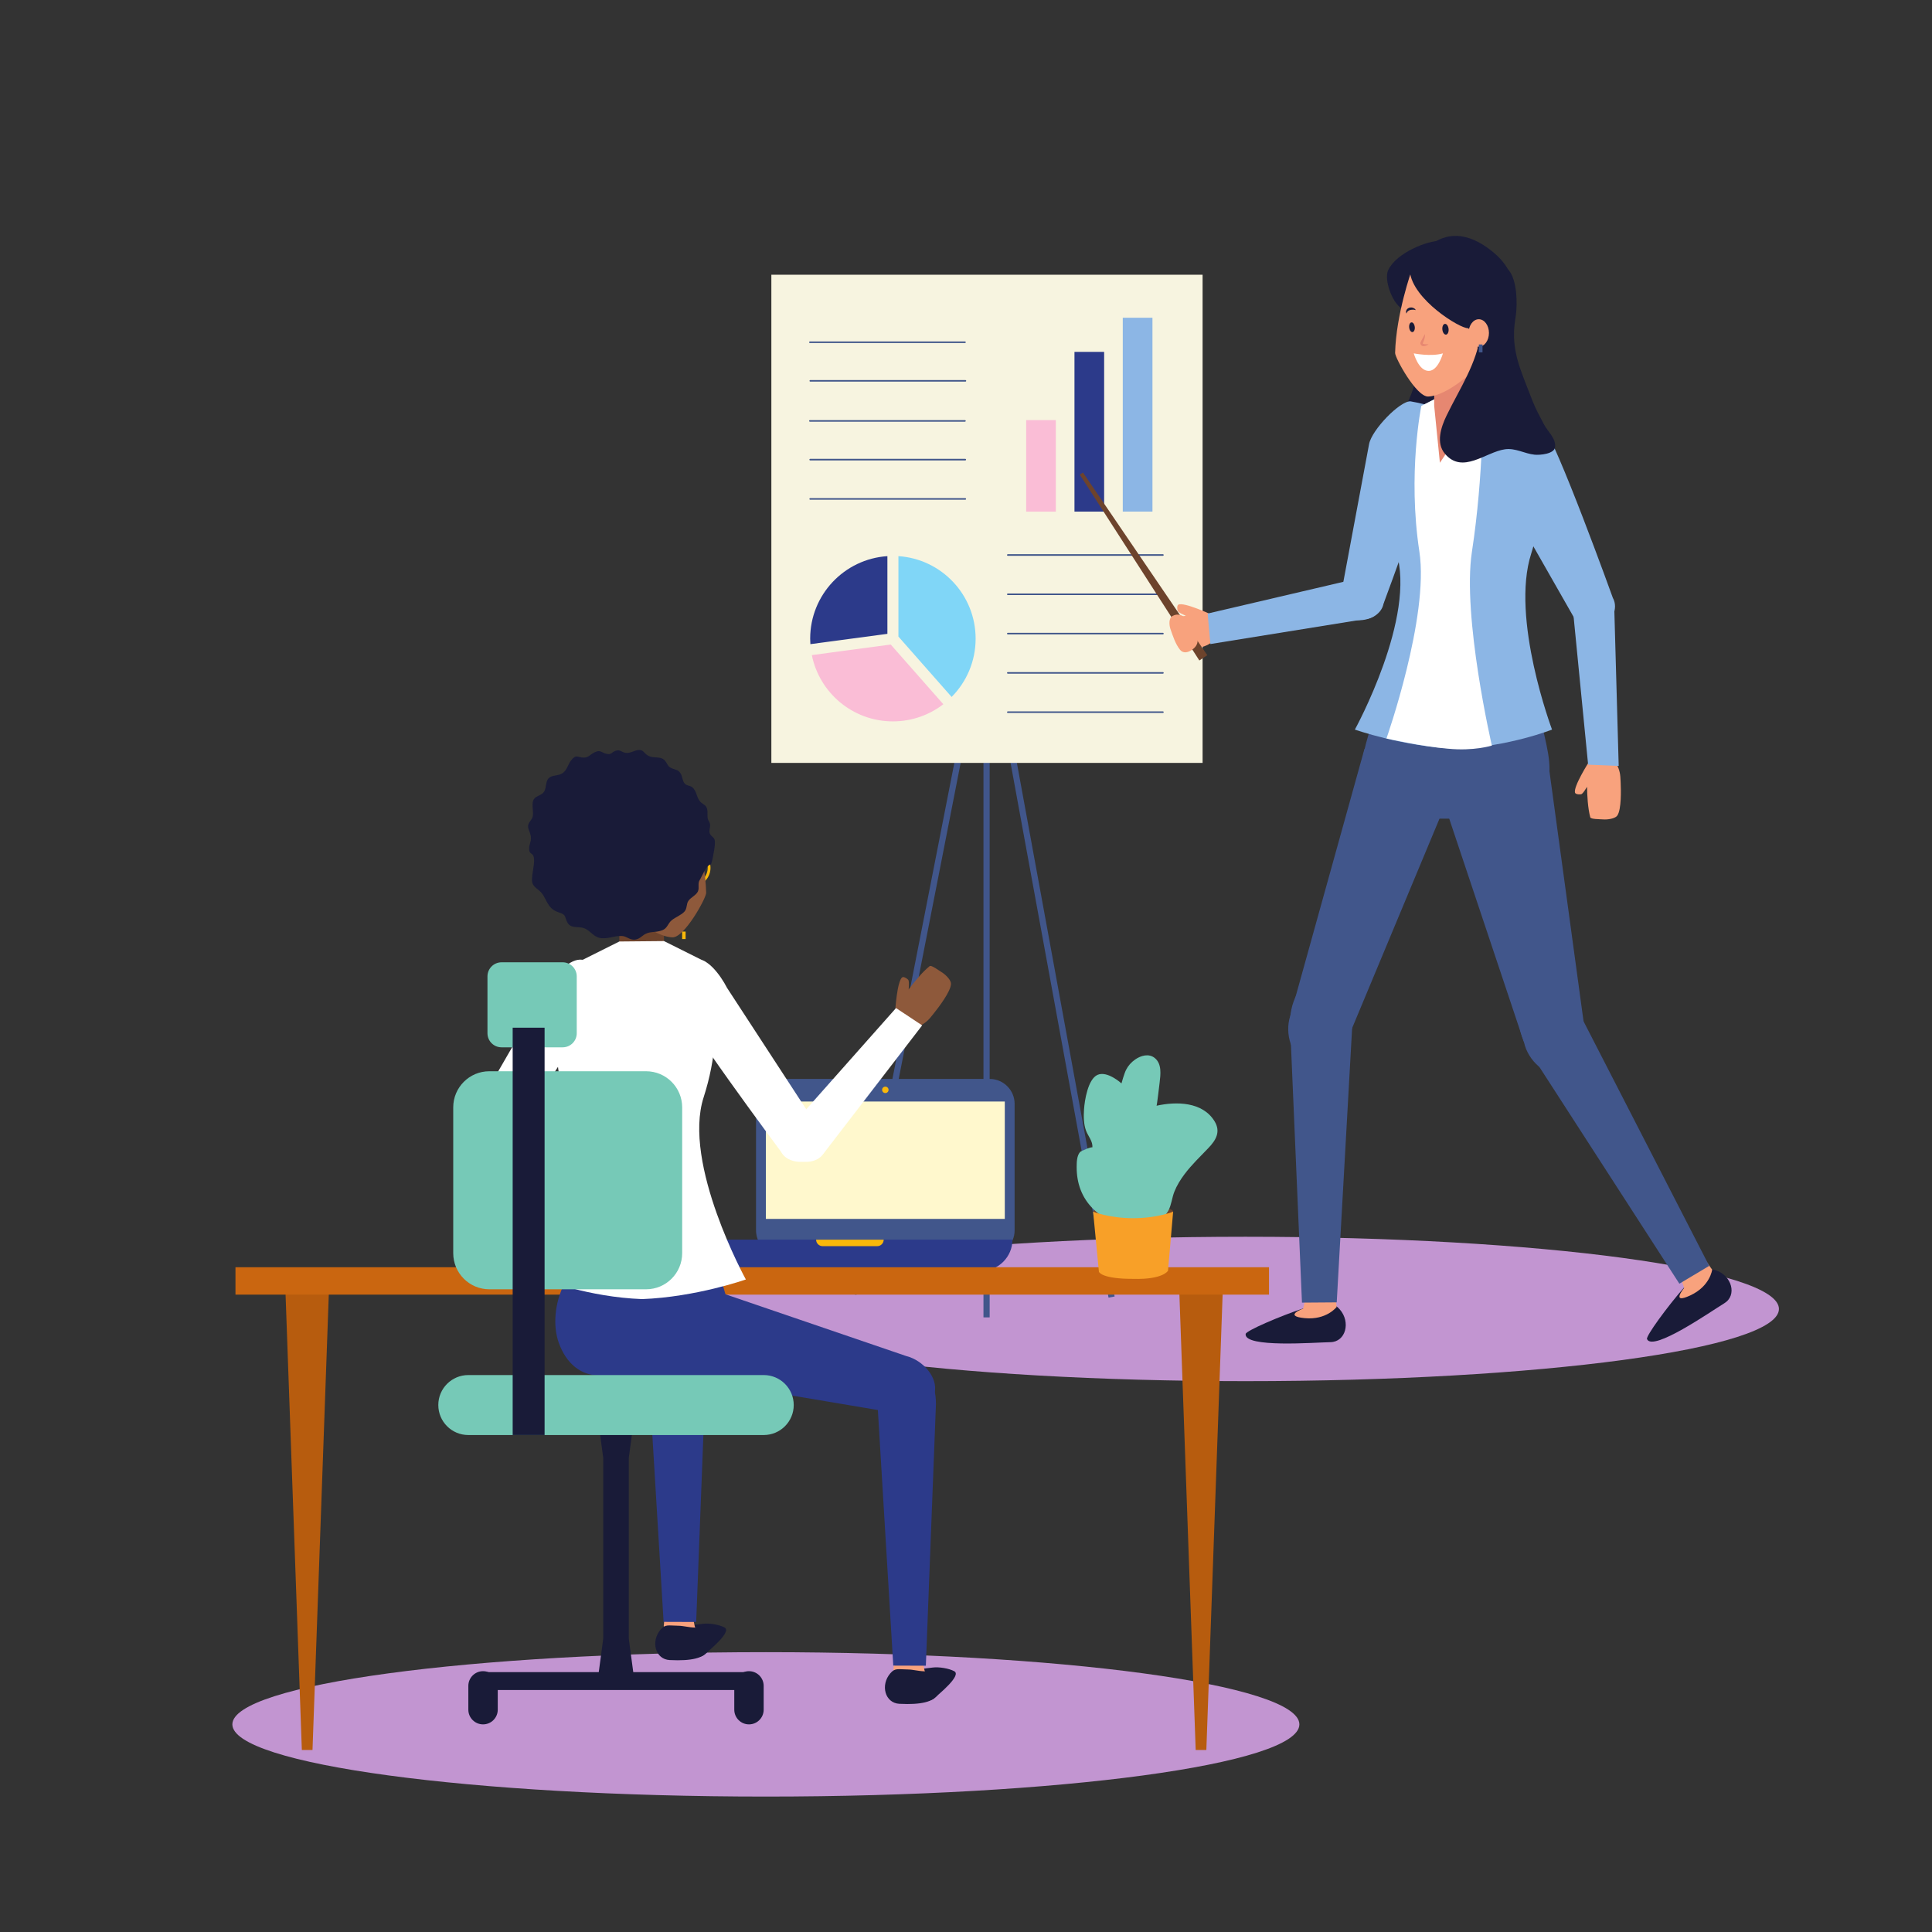 <?xml version="1.0" encoding="UTF-8" standalone="no"?>
<!-- Created with Inkscape (http://www.inkscape.org/) -->

<svg
   xmlns:dc="http://purl.org/dc/elements/1.1/"
   xmlns:cc="http://creativecommons.org/ns#"
   xmlns:rdf="http://www.w3.org/1999/02/22-rdf-syntax-ns#"
   xmlns:svg="http://www.w3.org/2000/svg"
   xmlns="http://www.w3.org/2000/svg"
   xmlns:sodipodi="http://sodipodi.sourceforge.net/DTD/sodipodi-0.dtd"
   xmlns:inkscape="http://www.inkscape.org/namespaces/inkscape"
   version="1.1"
   id="svg3825"
   xml:space="preserve"
   width="2829.333"
   height="2829.333"
   viewBox="0 0 2829.333 2829.333"
   sodipodi:docname="59904.svg"
   inkscape:version="0.92.4 (unknown)"><rect x="0" y="0" width="2829.333" height="2829.333" fill="#333333" stroke="none"/><defs
     id="defs3829" /><sodipodi:namedview
     pagecolor="#ffffff"
     bordercolor="#666666"
     borderopacity="1"
     objecttolerance="10"
     gridtolerance="10"
     guidetolerance="10"
     inkscape:pageopacity="0"
     inkscape:pageshadow="2"
     inkscape:window-width="1920"
     inkscape:window-height="1029"
     id="namedview3827"
     showgrid="false"
     inkscape:zoom="0.30678606"
     inkscape:cx="1414.6666"
     inkscape:cy="1414.6666"
     inkscape:window-x="0"
     inkscape:window-y="28"
     inkscape:window-maximized="1"
     inkscape:current-layer="g3835" /><g
     id="g3833"
     inkscape:groupmode="layer"
     inkscape:label="ink_ext_XXXXXX"
     transform="matrix(1.333,0,0,-1.333,0,2829.333)"><g
       id="g3835"
       transform="scale(0.1)"><g
         id="g3841"
         transform="scale(1.199)"><path
           d="m 11412.1,5047.33 c -2699.53,0 -4887.94,296.22 -4887.94,661.56 0,365.35 2188.41,661.49 4887.94,661.49 2699.6,0 4887.9,-296.14 4887.9,-661.49 0,-365.34 -2188.3,-661.56 -4887.9,-661.56"
           style="fill:#c295d1;fill-opacity:1;fill-rule:nonzero;stroke:none"
           id="path3843"
           inkscape:connector-curvature="0" /></g><path
         d="m 8414,1487.8 c -3237.1,0 -5861.28,355.1 -5861.28,793.2 0,438.1 2624.18,793.3 5861.28,793.3 3237.1,0 5861.2,-355.2 5861.2,-793.3 0,-438.1 -2624.1,-793.2 -5861.2,-793.2"
         style="fill:#c295d1;fill-opacity:1;fill-rule:nonzero;stroke:none"
         id="path3845"
         inkscape:connector-curvature="0" /><path
         d="M 10838.5,14472.9 V 6752.3"
         style="fill:#fff8cd;fill-opacity:1;fill-rule:nonzero;stroke:none"
         id="path3847"
         inkscape:connector-curvature="0" /><path
         d="m 10804.5,6752.3 h 68.102 v 7720.58 h -68.102 z"
         style="fill:#41568b;fill-opacity:1;fill-rule:nonzero;stroke:none"
         id="path3849"
         inkscape:connector-curvature="0" /><path
         d="M 10838.5,14472.9 12212.1,6975.5"
         style="fill:#fff8cd;fill-opacity:1;fill-rule:nonzero;stroke:none"
         id="path3851"
         inkscape:connector-curvature="0" /><path
         d="m 10805,14466.7 1373.6,-7497.3 67,12.3 -1373.5,7497.3"
         style="fill:#41568b;fill-opacity:1;fill-rule:nonzero;stroke:none"
         id="path3853"
         inkscape:connector-curvature="0" /><path
         d="M 10838.5,14472.9 9375.31,7006.5"
         style="fill:#fff8cd;fill-opacity:1;fill-rule:nonzero;stroke:none"
         id="path3855"
         inkscape:connector-curvature="0" /><path
         d="M 10805.1,14479.4 9341.86,7013.1 9408.75,7000 10872,14466.3"
         style="fill:#41568b;fill-opacity:1;fill-rule:nonzero;stroke:none"
         id="path3857"
         inkscape:connector-curvature="0" /><g
         id="g3859"
         transform="scale(1.117)"><path
           d="M 7586.6,11498.6 H 11828 V 16300 H 7586.6 v -4801.4"
           style="fill:#f7f4e0;fill-opacity:1;fill-rule:nonzero;stroke:none"
           id="path3861"
           inkscape:connector-curvature="0" /></g><g
         id="g3863"
         transform="scale(1.088)"><path
           d="M 11337.3,14342.7 H 11637 V 16300 h -299.7 v -1957.3"
           style="fill:#8cb6e5;fill-opacity:1;fill-rule:nonzero;stroke:none"
           id="path3865"
           inkscape:connector-curvature="0" /></g><g
         id="g3867"
         transform="scale(1.065)"><path
           d="m 11083.9,14652.3 h 306 V 16300 h -306 v -1647.7"
           style="fill:#2c3a8a;fill-opacity:1;fill-rule:nonzero;stroke:none"
           id="path3869"
           inkscape:connector-curvature="0" /></g><g
         id="g3871"
         transform="scale(1.019)"><path
           d="m 11063.4,15313.5 h 319.8 v 986.5 h -319.8 v -986.5"
           style="fill:#fabdd6;fill-opacity:1;fill-rule:nonzero;stroke:none"
           id="path3873"
           inkscape:connector-curvature="0" /></g><path
         d="m 9749.09,14261.8 -846.03,-113.2 c -1.32,19.8 -2.29,39.9 -2.29,60.2 0,481.5 374.61,875.4 848.32,906.6 v -853.6"
         style="fill:#2c3a8a;fill-opacity:1;fill-rule:nonzero;stroke:none"
         id="path3875"
         inkscape:connector-curvature="0" /><path
         d="m 9785.68,14144.5 577.92,-656 c -153.3,-118 -345.5,-188.4 -553.89,-188.4 -440.25,0 -807.01,312.8 -890.91,728.3 l 866.88,116.1"
         style="fill:#fabdd6;fill-opacity:1;fill-rule:nonzero;stroke:none"
         id="path3877"
         inkscape:connector-curvature="0" /><path
         d="m 9870.21,14231.8 v 883.6 c 473.79,-31.2 848.19,-425.1 848.19,-906.6 0,-249.5 -100.7,-475.9 -263.8,-640.2 l -584.39,663.2"
         style="fill:#80d6f7;fill-opacity:1;fill-rule:nonzero;stroke:none"
         id="path3879"
         inkscape:connector-curvature="0" /><g
         id="g3881"
         transform="scale(1.072)"><path
           d="M 9889.53,16300 H 8300.35 c -4.38,0 -7.94,-3.6 -7.94,-7.9 0,-4.4 3.56,-8 7.94,-8 h 1589.18 c 4.38,0 7.92,3.6 7.92,8 0,4.3 -3.54,7.9 -7.92,7.9"
           style="fill:#41568b;fill-opacity:1;fill-rule:nonzero;stroke:none"
           id="path3883"
           inkscape:connector-curvature="0" /></g><g
         id="g3885"
         transform="scale(1.046)"><path
           d="M 10140,16300 H 8510.53 c -4.49,0 -8.14,-3.6 -8.14,-8.1 0,-4.6 3.65,-8.2 8.14,-8.2 H 10140 c 4.4,0 8.1,3.6 8.1,8.2 0,4.5 -3.7,8.1 -8.1,8.1"
           style="fill:#41568b;fill-opacity:1;fill-rule:nonzero;stroke:none"
           id="path3887"
           inkscape:connector-curvature="0" /></g><g
         id="g3889"
         transform="scale(1.019)"><path
           d="M 10403.5,16300 H 8731.71 c -4.61,0 -8.36,-3.7 -8.36,-8.4 0,-4.6 3.75,-8.3 8.36,-8.3 h 1671.79 c 4.6,0 8.3,3.7 8.3,8.3 0,4.7 -3.7,8.4 -8.3,8.4"
           style="fill:#41568b;fill-opacity:1;fill-rule:nonzero;stroke:none"
           id="path3891"
           inkscape:connector-curvature="0" /></g><path
         d="M 10604.9,16184.2 H 8900.77 c -4.7,0 -8.52,-3.8 -8.52,-8.5 0,-4.8 3.82,-8.6 8.52,-8.6 h 1704.13 c 4.7,0 8.5,3.8 8.5,8.6 0,4.7 -3.8,8.5 -8.5,8.5"
         style="fill:#41568b;fill-opacity:1;fill-rule:nonzero;stroke:none"
         id="path3893"
         inkscape:connector-curvature="0" /><path
         d="M 10604.9,15752.4 H 8900.77 c -4.7,0 -8.52,-3.8 -8.52,-8.5 0,-4.8 3.82,-8.6 8.52,-8.6 h 1704.13 c 4.7,0 8.5,3.8 8.5,8.6 0,4.7 -3.8,8.5 -8.5,8.5"
         style="fill:#41568b;fill-opacity:1;fill-rule:nonzero;stroke:none"
         id="path3895"
         inkscape:connector-curvature="0" /><path
         d="m 12776,15136.5 h -1703.9 c -4.8,0 -8.6,-3.8 -8.6,-8.5 0,-4.7 3.8,-8.6 8.6,-8.6 H 12776 c 4.7,0 8.5,3.9 8.5,8.6 0,4.7 -3.8,8.5 -8.5,8.5"
         style="fill:#41568b;fill-opacity:1;fill-rule:nonzero;stroke:none"
         id="path3897"
         inkscape:connector-curvature="0" /><path
         d="m 12776,14704.7 h -1703.9 c -4.8,0 -8.6,-3.8 -8.6,-8.5 0,-4.7 3.8,-8.5 8.6,-8.5 H 12776 c 4.7,0 8.5,3.8 8.5,8.5 0,4.7 -3.8,8.5 -8.5,8.5"
         style="fill:#41568b;fill-opacity:1;fill-rule:nonzero;stroke:none"
         id="path3899"
         inkscape:connector-curvature="0" /><path
         d="m 12776,14273.1 h -1703.9 c -4.8,0 -8.6,-3.8 -8.6,-8.5 0,-4.8 3.8,-8.6 8.6,-8.6 H 12776 c 4.7,0 8.5,3.8 8.5,8.6 0,4.7 -3.8,8.5 -8.5,8.5"
         style="fill:#41568b;fill-opacity:1;fill-rule:nonzero;stroke:none"
         id="path3901"
         inkscape:connector-curvature="0" /><path
         d="m 12776,13841.4 h -1703.9 c -4.8,0 -8.6,-3.8 -8.6,-8.5 0,-4.7 3.8,-8.5 8.6,-8.5 H 12776 c 4.7,0 8.5,3.8 8.5,8.5 0,4.7 -3.8,8.5 -8.5,8.5"
         style="fill:#41568b;fill-opacity:1;fill-rule:nonzero;stroke:none"
         id="path3903"
         inkscape:connector-curvature="0" /><path
         d="m 12776,13409.7 h -1703.9 c -4.8,0 -8.6,-3.8 -8.6,-8.5 0,-4.7 3.8,-8.5 8.6,-8.5 H 12776 c 4.7,0 8.5,3.8 8.5,8.5 0,4.7 -3.8,8.5 -8.5,8.5"
         style="fill:#41568b;fill-opacity:1;fill-rule:nonzero;stroke:none"
         id="path3905"
         inkscape:connector-curvature="0" /><g
         id="g3907"
         transform="scale(1.07)"><path
           d="m 14548.2,16001.7 c -22.2,-142.8 -79,-273.8 -146.7,-400.2 -44.7,-83.3 -112.3,-146.7 -166.1,-222.9 -26.6,-37.7 -49.3,-69.7 -23.3,-107.8 55.5,-81.4 203,-93.4 293.4,-95 58.9,-1.1 111.3,3.5 165.3,29 81.1,38.1 94,97.4 118.9,178 42.5,137.8 53.9,286.1 56.6,430.2 1.2,77.8 6.8,161.3 2.4,238.6 -2.4,45.3 -13.5,93.8 -40.4,129.3 -38.7,51 -148.6,119.1 -215.6,79.5 -58.6,-34.7 -35,-199 -44.5,-258.7"
           style="fill:#191b38;fill-opacity:1;fill-rule:nonzero;stroke:none"
           id="path3909"
           inkscape:connector-curvature="0" /></g><path
         d="m 13396.5,14373.2 c 32.1,-102.7 -52.2,-216.8 -188.3,-255.2 -5.3,-1.4 -10.3,-2.4 -15.5,-3.5 l 0.2,-0.3 c 0,0 -3.1,-0.6 -8.4,-1.8 l -0.4,-0.1 c -8.9,-1.8 -23.1,-4.6 -41.4,-8 -72.4,-13.5 -286.6,326.4 -208,341 34,6.3 65.9,11.4 92.9,15.1 -36.6,16 -72.2,33.6 -85.2,47.1 -9.8,10.4 -15.1,64.9 2.3,74.6 58.8,33 356.6,-105.6 356.6,-105.6 v -0.1 c 46.2,-22.1 81,-57.6 95.2,-103.2"
         style="fill:#f8a27d;fill-opacity:1;fill-rule:nonzero;stroke:none"
         id="path3911"
         inkscape:connector-curvature="0" /><g
         id="g3913"
         transform="scale(1.032)"><path
           d="m 14273.4,14226.4 c -23.4,-124.5 -52.7,-224.1 112.7,-255.4 165.4,-31.2 318.3,44.2 342,168.7 0,0 623.4,1670.9 613,1883.6 -10.4,212.5 -103.5,229.5 -325.7,271.5 -112.4,5.2 -411.6,-302.5 -440.8,-455 l -301.2,-1613.4"
           style="fill:#8cb6e5;fill-opacity:1;fill-rule:nonzero;stroke:none"
           id="path3915"
           inkscape:connector-curvature="0" /></g><path
         d="m 13267.3,14484.6 1687.1,394.4 c 130.3,11.6 247,54.2 262.5,-118.7 15.7,-172.9 -77.3,-322.7 -207.5,-334.4 l -1712,-276.2 -30.1,334.9"
         style="fill:#8cb6e5;fill-opacity:1;fill-rule:nonzero;stroke:none"
         id="path3917"
         inkscape:connector-curvature="0" /><path
         d="m 13176.2,13969.2 87.3,57.7 -1365.7,2006.9 -34.9,-23.1 1313.3,-2041.5"
         style="fill:#6d432c;fill-opacity:1;fill-rule:nonzero;stroke:none"
         id="path3919"
         inkscape:connector-curvature="0" /><path
         d="m 13039.2,14422.5 c 41.2,-40.9 73.4,-98.2 93.3,-138.6 26.5,-54.2 41,-116.6 -1.6,-166.1 -37.9,-43.7 -118.8,-89.9 -167,-30.8 -49.6,60.8 -79.9,154.2 -105.1,227.5 -14.3,41.7 -22.5,119.7 23.9,144.4 59.7,32 113.1,6.8 156.5,-36.4"
         style="fill:#f8a27d;fill-opacity:1;fill-rule:nonzero;stroke:none"
         id="path3921"
         inkscape:connector-curvature="0" /><g
         id="g3923"
         transform="scale(1.047)"><path
           d="m 15114.2,12751.6 h 324 l 731.3,-33.6 c 46.8,-231.7 130.5,-483.5 65.9,-665.9 -87.1,-246 -257.6,-369.7 -458.6,-369.7 h -338.6 -324 -338.5 c -202.9,0 -374.5,160.4 -461.2,410.7 -62.9,181.4 26.9,388.1 98.3,658.5 h 701.4"
           style="fill:#41568b;fill-opacity:1;fill-rule:nonzero;stroke:none"
           id="path3925"
           inkscape:connector-curvature="0" /></g><path
         d="m 14719.5,6839.3 c 121.6,-138.9 65.2,-356.9 -103.9,-359.3 -168.7,-2.7 -948.6,-65 -930.7,89.9 4.1,35.8 376.7,195.9 634.7,281.9 215.1,72 313.1,86.6 399.9,-12.5"
         style="fill:#191b38;fill-opacity:1;fill-rule:nonzero;stroke:none"
         id="path3927"
         inkscape:connector-curvature="0" /><path
         d="m 14316.3,6848.6 c 0,0 52.5,174.2 32.3,446.9 l 323.4,-8 c -7.4,-278.8 12.5,-420.8 12.5,-420.8 0,0 -109.6,-145.6 -350.6,-122.8 -241.2,22.9 -17.6,104.7 -17.6,104.7"
         style="fill:#f8a27d;fill-opacity:1;fill-rule:nonzero;stroke:none"
         id="path3929"
         inkscape:connector-curvature="0" /><path
         d="m 14990,12996.5 -816,-2935.2 c -61.8,-189.7 13.3,-450.9 193,-510.4 179.8,-59.6 395.9,105.3 482.9,367.9 l 1114.7,2672.3 -974.6,405.4"
         style="fill:#41568b;fill-opacity:1;fill-rule:nonzero;stroke:none"
         id="path3931"
         inkscape:connector-curvature="0" /><path
         d="m 14685.6,6917.3 172.4,3071.8 c -2,276.7 -157.1,499.9 -346.4,498.5 -189.2,-1.3 -341.1,-226.9 -339.1,-503.6 l 131.2,-3069.5 381.9,2.8"
         style="fill:#41568b;fill-opacity:1;fill-rule:nonzero;stroke:none"
         id="path3933"
         inkscape:connector-curvature="0" /><g
         id="g3935"
         transform="scale(1.171)"><path
           d="m 16097.8,6208.03 c 149.6,-49.79 202.2,-234.62 79,-309.61 -123.4,-74.9 -670.9,-457.88 -724.7,-336 -12.4,28.01 192.8,307.13 345.5,481.96 127.5,145.97 193.4,199.18 300.2,163.65"
           style="fill:#191b38;fill-opacity:1;fill-rule:nonzero;stroke:none"
           id="path3937"
           inkscape:connector-curvature="0" /></g><g
         id="g3939"
         transform="scale(1.154)"><path
           d="m 16032.7,6130.78 c 0,0 -37.2,153.26 -171.9,348.3 l 245.4,135.84 c 116.6,-211.51 193.8,-309.04 193.8,-309.04 0,0 -17.9,-156.9 -208.3,-245.57 -190.3,-88.69 -59,70.47 -59,70.47"
           style="fill:#f8a27d;fill-opacity:1;fill-rule:nonzero;stroke:none"
           id="path3941"
           inkscape:connector-curvature="0" /></g><g
         id="g3943"
         transform="scale(1.071)"><path
           d="m 14771.7,11702.3 862.6,-2579.95 c 39.9,-181.87 224,-356.73 396.7,-319.86 172.7,37.16 269,271.87 214.9,524.6 l -365.3,2678.41 -1108.9,-303.2"
           style="fill:#41568b;fill-opacity:1;fill-rule:nonzero;stroke:none"
           id="path3945"
           inkscape:connector-curvature="0" /></g><g
         id="g3947"
         transform="scale(1.152)"><path
           d="m 16300,6352.55 -1220.4,2375.19 c -123.1,206.32 -337.2,305.36 -478.4,221.08 -141.1,-84.2 -155.8,-319.6 -32.6,-525.92 l 1446.8,-2240.22 284.6,169.87"
           style="fill:#41568b;fill-opacity:1;fill-rule:nonzero;stroke:none"
           id="path3949"
           inkscape:connector-curvature="0" /></g><g
         id="g3951"
         transform="scale(1.049)"><path
           d="m 14621.4,14455.3 c -263.8,817.5 -15,1387.9 -15,1387.9 l 448.4,223.9 h 391.5 l 448.7,-223.9 c 0,0 405,-589.2 141.5,-1406.7 -219.5,-679.7 218,-1843.6 218,-1843.6 0,0 -452.5,-180 -1003.7,-200.8 -551.6,20.8 -1061.1,200.8 -1061.1,200.8 0,0 651,1182.7 431.7,1862.4"
           style="fill:#8cb6e5;fill-opacity:1;fill-rule:nonzero;stroke:none"
           id="path3953"
           inkscape:connector-curvature="0" /></g><g
         id="g3955"
         transform="scale(1.035)"><path
           d="m 15066.3,14651.9 c -126.9,828.5 20.7,1547.4 20.7,1547.4 l 196.9,100.7 372.4,-14.4 82.6,-41.2 c 0,0 11.9,-764 -114.8,-1592.5 -105.5,-689 211.6,-2058.5 211.6,-2058.5 0,0 -192.6,-60.7 -466.9,-32.8 -265.1,21 -652,108.2 -652,108.2 0,0 455,1294.1 349.5,1983.1"
           style="fill:#ffffff;fill-opacity:1;fill-rule:nonzero;stroke:none"
           id="path3957"
           inkscape:connector-curvature="0" /></g><g
         id="g3959"
         transform="scale(1.093)"><path
           d="m 16075.8,11834.5 c 96.9,16.8 190.3,-73.4 208.6,-201.4 0.7,-5 1.1,-9.7 1.4,-14.3 h 0.3 c 0,0 0.2,-2.9 0.6,-7.8 v -0.8 c 3,-39.6 13.3,-209.3 -6.2,-316.6 -5.6,-31.6 -13.9,-57.8 -25.7,-73.5 -18.2,-24.3 -73.5,-37.4 -123.7,-37.6 -4.3,-0.1 -21.6,0.7 -25.8,1 -23.3,2.3 -115.4,0.4 -120.8,20.7 -24.7,91 -31.7,223.4 -32.3,306.4 -18.8,-31.3 -39.1,-61.6 -52.9,-71.6 -10.5,-7.7 -60.8,-5.9 -67.4,11 -22.8,57.3 138.8,310.7 138.8,310.7 l 0.1,-0.1 c 25.5,39.3 61.9,66.6 105,73.9"
           style="fill:#f8a27d;fill-opacity:1;fill-rule:nonzero;stroke:none"
           id="path3961"
           inkscape:connector-curvature="0" /></g><g
         id="g3963"
         transform="scale(1.091)"><path
           d="m 15859.6,13218.7 c 59.3,-104.3 99.2,-193.9 237.7,-115.4 138.4,78.5 202.7,226.6 143.8,331 0,0 -572.1,1587.6 -709.7,1734.7 -137.4,147 -215.2,102.4 -401.1,-3.2 -84.5,-65 -112.3,-470.1 -40,-598.1 l 769.3,-1349"
           style="fill:#8cb6e5;fill-opacity:1;fill-rule:nonzero;stroke:none"
           id="path3965"
           inkscape:connector-curvature="0" /></g><g
         id="g3967"
         transform="scale(1.091)"><path
           d="m 15992.1,11754.9 -155,1580.6 c 5.1,119.8 -19.5,231 139.5,224.2 159,-6.7 283.9,-109.1 278.9,-228.9 l 44.5,-1588.8 -307.9,12.9"
           style="fill:#8cb6e5;fill-opacity:1;fill-rule:nonzero;stroke:none"
           id="path3969"
           inkscape:connector-curvature="0" /></g><g
         id="g3971"
         transform="scale(1.14)"><path
           d="m 13878.9,16297.5 c -122,2.5 -421,-113.5 -500.6,-281.5 -44.8,-94.8 43.9,-342.3 155.5,-385.3 36.7,-14.1 74.7,50.1 95.9,80.2 18.9,26.8 29.3,111.4 40.8,146.5 17.1,51.9 41.1,96.5 56.3,147.2 10.2,34.3 14.8,96 38.2,118.8 l 113.9,174.1"
           style="fill:#191b38;fill-opacity:1;fill-rule:nonzero;stroke:none"
           id="path3973"
           inkscape:connector-curvature="0" /></g><g
         id="g3975"
         transform="scale(1.077)"><path
           d="m 14629.6,16300 h 444.3 v -730.2 l -385.8,-582.7 -58.5,582.7 v 730.2"
           style="fill:#e68771;fill-opacity:1;fill-rule:nonzero;stroke:none"
           id="path3977"
           inkscape:connector-curvature="0" /></g><g
         id="g3979"
         transform="scale(1.12)"><path
           d="m 14461.5,15322 c 0,0 -261.8,-253.7 -452.5,-260.5 -115.5,-4 -325.4,379.5 -324.2,427.7 9.2,381.6 162.5,810.8 162.5,810.8 h 759 l -144.8,-978"
           style="fill:#f8a27d;fill-opacity:1;fill-rule:nonzero;stroke:none"
           id="path3981"
           inkscape:connector-curvature="0" /></g><g
         id="g3983"
         transform="scale(1.163)"><path
           d="m 13965.2,14790.6 c -12.9,44.3 5.9,132.7 -11,222.2 74.2,35.9 16.9,64.7 -87.5,137.6 -72.8,-4.7 -522.1,269.1 -549,536.3 0,0 265.5,613.3 788.2,181.1 522.7,-432.1 -140.7,-1077.2 -140.7,-1077.2"
           style="fill:#191b38;fill-opacity:1;fill-rule:nonzero;stroke:none"
           id="path3985"
           inkscape:connector-curvature="0" /></g><g
         id="g3987"
         transform="scale(1.126)"><path
           d="m 14789.4,15770.4 c -1.7,-12.3 -3.6,-24.3 -5.4,-35.8 -47.5,-303.8 52.5,-491 166.6,-791.2 30.7,-80.8 72.9,-156 112.9,-232.4 38.8,-74.2 118.7,-137 109.2,-223.1 -7.4,-67.2 -147.3,-79.2 -199.4,-74.1 -99.5,9.9 -186.8,67.1 -289.3,52.8 -189,-26.5 -413.5,-246.9 -586,-43.7 -89.5,105.4 -38.4,259.9 14.8,370.2 128,265.1 296.7,508.7 335,807.4 19.2,150.9 5.8,303.6 91.5,436.2 34.3,53.1 111.9,263.3 184.1,173.2 77.8,-96.9 82.9,-318.3 66,-439.5"
           style="fill:#191b38;fill-opacity:1;fill-rule:nonzero;stroke:none"
           id="path3989"
           inkscape:connector-curvature="0" /></g><g
         id="g3991"
         transform="scale(1.087)"><path
           d="m 15048.7,16161.3 c 0,-76.8 -46,-138.9 -102.7,-138.9 -56.8,0 -102.9,62.1 -102.9,138.9 0,76.6 46.1,138.7 102.9,138.7 56.7,0 102.7,-62.1 102.7,-138.7"
           style="fill:#f8a27d;fill-opacity:1;fill-rule:nonzero;stroke:none"
           id="path3993"
           inkscape:connector-curvature="0" /></g><g
         id="g3995"
         transform="scale(1.064)"><path
           d="m 14597.6,16299.9 c 0,0 178.3,-36.4 301,0.1 0,0 -48.1,-179.5 -145.7,-181.1 -105.4,-1.7 -155.3,181 -155.3,181"
           style="fill:#ffffff;fill-opacity:1;fill-rule:nonzero;stroke:none"
           id="path3997"
           inkscape:connector-curvature="0" /></g><g
         id="g3999"
         transform="scale(1.077)"><path
           d="m 14535.8,16300 c 0,0 1.7,-12.1 -1.2,-29.8 -2.7,-17.4 -10.1,-40.6 -19.7,-60.7 -0.9,-1.1 -2.3,-7.8 -1.7,-1.4 0.5,-3.8 0.6,-2.6 0.9,-4.4 0.9,-1.4 1.5,-3 5,-4.4 6.9,-2.3 16.9,-3.5 25,-3.1 16.7,0.3 29,0.1 29,0.1 0,0 -9.5,-7.7 -26.5,-14.1 -8.7,-2.4 -18.9,-6.8 -33.2,-4.2 -7,1.1 -16.3,6 -20.7,14.8 -2,3.3 -3.6,10 -3.7,11.8 0,12.3 2.2,10.8 3.2,14.9 9.7,21.4 21.4,40 29.3,55.2 8.4,14.8 14.3,25.3 14.3,25.3"
           style="fill:#e68771;fill-opacity:1;fill-rule:nonzero;stroke:none"
           id="path4001"
           inkscape:connector-curvature="0" /></g><g
         id="g4003"
         transform="scale(1.085)"><path
           d="m 14268.7,16246 c 2.8,-27 17.9,-47.7 33.5,-46.1 15.7,1.8 26.1,25.2 23.2,52.3 -3,27.1 -17.9,47.8 -33.7,45.9 -15.6,-1.6 -26.1,-24.9 -23,-52.1"
           style="fill:#191b38;fill-opacity:1;fill-rule:nonzero;stroke:none"
           id="path4005"
           inkscape:connector-curvature="0" /></g><g
         id="g4007"
         transform="scale(1.084)"><path
           d="m 14618.2,16240.3 c 3.2,-30.1 19.9,-53 37.3,-51.1 17.4,1.9 28.8,27.7 25.6,57.8 -3.2,30.2 -19.9,53 -37.4,51.1 -17.2,-1.9 -28.8,-27.7 -25.5,-57.8"
           style="fill:#191b38;fill-opacity:1;fill-rule:nonzero;stroke:none"
           id="path4009"
           inkscape:connector-curvature="0" /></g><g
         id="g4011"
         transform="scale(1.095)"><path
           d="m 14204.7,16273.1 c 0,0 -2.2,0.1 -5.8,0.8 -3.4,0.5 -9.1,2.5 -14.6,2.6 -5.4,0.3 -10.8,0.7 -17.4,-0.2 -6.4,0.2 -12.6,-1.7 -18.9,-2.7 -5.5,-2.3 -11.8,-3.8 -16,-7.5 -5.5,-2.4 -8.4,-7 -12.2,-10.8 -2.1,-1.9 -2.3,-4.4 -3.8,-6.3 -1.1,-2.1 -2.1,-4 -2.9,-5.5 -1.7,-3.2 -3.1,-5.2 -3.1,-5.2 0,0 -0.8,1.9 -1.6,5.5 -0.4,2 -0.8,4.3 -1.2,6.9 -0.3,2.8 -1.8,6.2 -0.3,9.4 2.3,6.2 3.3,15.8 10.6,21.9 3.3,3.2 6.2,7.6 10.8,9.1 4.3,2.1 8.7,4.4 13.2,6.1 l 14,1.8 c 4.6,1 9,-0.9 13.2,-1.3 8.3,-0.7 16,-6 21.9,-9.1 6.1,-2.9 7.9,-8.3 10.7,-10.7 2.3,-2.9 3.4,-4.8 3.4,-4.8"
           style="fill:#191b38;fill-opacity:1;fill-rule:nonzero;stroke:none"
           id="path4013"
           inkscape:connector-curvature="0" /></g><g
         id="g4015"
         transform="scale(1.093)"><path
           d="m 14517,16278.6 c 0,0 1.3,1.8 3.9,4.4 3.1,2.1 5.6,7.2 12,9.4 6.2,2.3 14.3,6.7 22.9,6.4 4.2,-0.1 8.9,1.2 13.4,-0.4 l 13.6,-3.4 c 4.3,-2.2 8.3,-5 12.3,-7.6 4.4,-2 6.8,-6.7 9.8,-10.3 6.5,-6.9 6.3,-16.7 7.9,-23.1 1.2,-3.3 -0.8,-6.6 -1.3,-9.3 -0.8,-2.6 -1.5,-4.8 -2.1,-6.7 -1.3,-3.5 -2.3,-5.3 -2.3,-5.3 0,0 -1.1,2.2 -2.4,5.5 -0.7,1.6 -1.4,3.6 -2.3,5.8 -1.2,2.1 -1.1,4.6 -3,6.7 -3.3,4.3 -5.8,9.2 -10.9,12.3 -3.7,4.1 -9.8,6.3 -15,9.3 -6.1,1.7 -12.1,4.4 -18.5,4.9 -6.4,1.7 -11.8,1.9 -17.3,2.3 -5.5,0.6 -11.3,-0.7 -14.9,-0.8 -3.7,-0.3 -5.8,-0.1 -5.8,-0.1"
           style="fill:#191b38;fill-opacity:1;fill-rule:nonzero;stroke:none"
           id="path4017"
           inkscape:connector-curvature="0" /></g><g
         id="g4019"
         transform="scale(1.07)"><path
           d="m 15183.9,16218.8 h 37.6 v 81.2 h -37.6 v -81.2"
           style="fill:#41568b;fill-opacity:1;fill-rule:nonzero;stroke:none"
           id="path4021"
           inkscape:connector-curvature="0" /></g><path
         d="m 8305.94,7707.9 c 0,-150.5 123.12,-273.7 273.66,-273.7 h 2293.6 c 150.5,0 273.6,123.2 273.6,273.7 v 1390.4 c 0,150.5 -123.1,273.6 -273.6,273.6 H 8579.6 c -150.54,0 -273.66,-123.1 -273.66,-273.6 V 7707.9"
         style="fill:#41568b;fill-opacity:1;fill-rule:nonzero;stroke:none"
         id="path4023"
         inkscape:connector-curvature="0" /><path
         d="m 11123.1,7606.3 v 0 c 0,-189.3 -154.8,-344.1 -344.1,-344.1 H 7895.37 c -189.23,0 -344.06,154.8 -344.06,344.1 h 3571.79"
         style="fill:#2c3a8a;fill-opacity:1;fill-rule:nonzero;stroke:none"
         id="path4025"
         inkscape:connector-curvature="0" /><path
         d="m 9708.56,7606.3 v 0 c 0,-39.4 -32.21,-71.6 -71.52,-71.6 h -599.66 c -39.26,0 -71.52,32.2 -71.52,71.6 h 742.7"
         style="fill:#fab80a;fill-opacity:1;fill-rule:nonzero;stroke:none"
         id="path4027"
         inkscape:connector-curvature="0" /><path
         d="M 8413.96,7834.2 H 11038.8 V 9123.7 H 8413.96 V 7834.2"
         style="fill:#fff8cd;fill-opacity:1;fill-rule:nonzero;stroke:none"
         id="path4029"
         inkscape:connector-curvature="0" /><path
         d="m 9690.97,9252.1 c 0,-19.6 15.84,-35.4 35.32,-35.4 19.59,0 35.47,15.8 35.47,35.4 0,19.6 -15.88,35.3 -35.47,35.3 -19.48,0 -35.32,-15.7 -35.32,-35.3"
         style="fill:#fab80a;fill-opacity:1;fill-rule:nonzero;stroke:none"
         id="path4031"
         inkscape:connector-curvature="0" /><path
         d="m 3433.24,1999.6 h -117.12 l -180.9,5061.3 H 3614.2 L 3433.24,1999.6"
         style="fill:#b75c0e;fill-opacity:1;fill-rule:nonzero;stroke:none"
         id="path4033"
         inkscape:connector-curvature="0" /><path
         d="m 13253.2,1999.6 h -117.1 l -181,5061.3 h 478.9 l -180.8,-5061.3"
         style="fill:#b75c0e;fill-opacity:1;fill-rule:nonzero;stroke:none"
         id="path4035"
         inkscape:connector-curvature="0" /><path
         d="M 13941.5,7002.2 H 2586.97 v 301 H 13941.5 v -301"
         style="fill:#ca6610;fill-opacity:1;fill-rule:nonzero;stroke:none"
         id="path4037"
         inkscape:connector-curvature="0" /><path
         d="m 10247.7,2905.5 c 63.6,8.6 175.7,-7.9 236.1,-40.8 84.7,-45.8 -175.8,-257.1 -224.8,-300.1 -38.6,-33.8 -205.7,-53.9 -254.2,-53.4 -85.77,0.7 -38.02,32.7 -64.62,123.6 -15.89,54.4 -0.59,160.5 44.72,199.7 63.5,55 183.6,60.4 262.8,71"
         style="fill:#191b38;fill-opacity:1;fill-rule:nonzero;stroke:none"
         id="path4039"
         inkscape:connector-curvature="0" /><path
         d="m 7237.55,7162.3 h -317.66 l -717.37,-32.8 c -113.13,-224.4 -128.03,-474.2 -64.7,-653.3 85.36,-241.3 252.76,-362.8 449.89,-362.8 h 332.18 317.66 332.27 c 199.17,0 367.45,157.5 452.52,403 61.68,177.9 -26.41,380.7 -96.47,645.9 h -688.32"
         style="fill:#2c3a8a;fill-opacity:1;fill-rule:nonzero;stroke:none"
         id="path4041"
         inkscape:connector-curvature="0" /><path
         d="m 10160.1,2863.6 c 0,0 -49.9,163.1 -32.2,418.7 l -303,-8.8 c 8.09,-261.2 -9.94,-394.3 -9.94,-394.3 0,0 103.1,-136.2 329.04,-113.7 225.9,22.4 16.1,98.1 16.1,98.1"
         style="fill:#f8a27d;fill-opacity:1;fill-rule:nonzero;stroke:none"
         id="path4043"
         inkscape:connector-curvature="0" /><path
         d="m 7181.52,7275.4 2777.17,-948.7 c 181.31,-45.7 351.01,-235.7 308.41,-407.9 -42.5,-172.3 -281.03,-261.5 -532.91,-199.4 l -2675.74,450.4 123.07,1105.6"
         style="fill:#2c3a8a;fill-opacity:1;fill-rule:nonzero;stroke:none"
         id="path4045"
         inkscape:connector-curvature="0" /><path
         d="m 9813.7,2926.6 -173.55,2878 c 0.78,259.4 145.19,469.2 322.63,468.6 177.32,-0.5 320.62,-211.3 319.82,-470.6 l -111,-2877.2 -357.9,1.2"
         style="fill:#2c3a8a;fill-opacity:1;fill-rule:nonzero;stroke:none"
         id="path4047"
         inkscape:connector-curvature="0" /><path
         d="m 9782.23,2843.3 c -113.43,-130.7 -59.44,-328.6 98.6,-336.3 501.47,-24.7 434.07,149.5 517.17,347.3 12.8,30.6 -56.1,3.2 -237.9,9.3 -77.1,2.7 -127.7,19.9 -186.6,20.6 -108.35,1.3 -139.63,18.6 -191.27,-40.9"
         style="fill:#191b38;fill-opacity:1;fill-rule:nonzero;stroke:none"
         id="path4049"
         inkscape:connector-curvature="0" /><path
         d="m 7724.46,3386.1 c 63.63,8.6 175.73,-8 236.1,-40.8 84.68,-45.8 -175.69,-257.1 -224.8,-300.1 -38.58,-33.9 -205.69,-53.9 -254.22,-53.4 -85.75,0.6 -38,32.8 -64.61,123.6 -15.87,54.4 -0.58,160.5 44.73,199.7 63.53,54.9 183.58,60.4 262.8,71"
         style="fill:#191b38;fill-opacity:1;fill-rule:nonzero;stroke:none"
         id="path4051"
         inkscape:connector-curvature="0" /><path
         d="m 7636.86,3344.3 c 0,0 -49.89,163 -32.15,418.6 l -303.05,-8.9 c 8.09,-261.1 -9.94,-394.2 -9.94,-394.2 0,0 103.1,-136.2 329.16,-113.7 225.87,22.4 15.98,98.2 15.98,98.2"
         style="fill:#f8a27d;fill-opacity:1;fill-rule:nonzero;stroke:none"
         id="path4053"
         inkscape:connector-curvature="0" /><path
         d="m 6236.92,7109 1198.63,-301.7 c 181.24,-45.7 350.88,-235.7 308.3,-408 -42.48,-172.2 -281.02,-261.5 -532.91,-199.3 l -1073.12,276.2 99.1,632.8"
         style="fill:#2c3a8a;fill-opacity:1;fill-rule:nonzero;stroke:none"
         id="path4055"
         inkscape:connector-curvature="0" /><path
         d="m 7290.46,3407.2 -173.55,2878 c 0.79,259.4 145.29,469.2 322.63,468.6 177.44,-0.6 320.63,-211.3 319.8,-470.7 L 7648.36,3406 l -357.9,1.2"
         style="fill:#2c3a8a;fill-opacity:1;fill-rule:nonzero;stroke:none"
         id="path4057"
         inkscape:connector-curvature="0" /><path
         d="m 7258.98,3323.8 c -113.42,-130.6 -59.44,-328.5 98.71,-336.2 501.33,-24.8 434,149.4 517.02,347.3 12.87,30.6 -56.03,3.1 -237.85,9.4 -77.08,2.5 -127.7,19.7 -186.6,20.4 -108.35,1.4 -139.63,18.6 -191.28,-40.9"
         style="fill:#191b38;fill-opacity:1;fill-rule:nonzero;stroke:none"
         id="path4059"
         inkscape:connector-curvature="0" /><path
         d="m 6779.87,7868 c -63.83,-89.7 -17.74,-227.8 102.7,-308.1 4.67,-3.2 9.16,-5.7 13.74,-8.4 l -0.2,-0.2 c 0,0 2.93,-1.6 7.65,-4.4 l 0.73,-0.4 c 38.69,-22.1 205.12,-114.5 322.92,-146.7 34.59,-9.6 64.99,-13.8 86.63,-9.6 33.42,6.6 73.47,56.3 97.93,106.8 2.14,4.3 9.74,22.2 11.4,26.7 8.96,24.5 55.34,116.7 37.41,132.1 -80,68.8 -210.37,140 -293.93,180.4 40.68,4 81.02,9.9 97.84,19 12.9,7 35.32,58.4 21.58,73.3 -46.87,50.7 -381,10.1 -381,10.1 l 0.1,-0.1 c -52.04,-7 -97.3,-30.6 -125.5,-70.5"
         style="fill:#8e593b;fill-opacity:1;fill-rule:nonzero;stroke:none"
         id="path4061"
         inkscape:connector-curvature="0" /><path
         d="m 5495.59,8512.3 c -83.7,-104.6 -143.73,-196.3 -282.58,-85.2 -138.86,111.1 -183.53,285.9 -99.88,390.5 0,0 912.54,1650.6 1090.27,1788.5 177.83,138 255.69,74.9 442.29,-74.4 81.46,-86.8 -35.47,-307.8 -138.07,-436 L 5495.59,8512.3"
         style="fill:#ffffff;fill-opacity:1;fill-rule:nonzero;stroke:none"
         id="path4063"
         inkscape:connector-curvature="0" /><path
         d="m 6941.13,7935.7 -1519.06,918.4 c -123.22,52.7 -223.39,131.1 -293.3,-32.5 -69.91,-163.5 -26.84,-338.7 96.32,-391.4 l 1580.5,-811.2 135.54,316.7"
         style="fill:#ffffff;fill-opacity:1;fill-rule:nonzero;stroke:none"
         id="path4065"
         inkscape:connector-curvature="0" /><path
         d="m 7362.27,11678.4 -15.31,-0.8 c 0.18,-3.3 0.27,-6.5 0.27,-9.8 0,-44.8 -16.82,-85.8 -44.39,-116.2 -27.61,-30.3 -65.72,-50 -108.81,-52.3 -2.93,-0.2 -5.84,-0.3 -8.74,-0.3 -42.77,0 -82.1,17.4 -111.57,46.2 -29.44,28.9 -48.81,69.1 -51.31,114.6 -0.19,3.4 -0.28,6.7 -0.28,10 0,44.8 16.81,85.7 44.37,116.1 27.6,30.3 65.72,49.9 108.84,52.3 2.93,0.1 5.84,0.2 8.72,0.2 42.78,0 82.12,-17.4 111.6,-46.2 29.45,-28.9 48.82,-69.1 51.3,-114.6 l 15.31,0.8 15.31,0.9 c -2.9,53.2 -25.65,100.6 -60.46,134.8 -34.79,34.1 -81.86,55 -133.06,55 -3.45,0 -6.92,-0.1 -10.41,-0.3 -51.51,-2.8 -97.25,-26.4 -129.84,-62.3 -32.62,-35.9 -52.34,-84.2 -52.34,-136.7 0,-3.9 0.1,-7.8 0.32,-11.7 2.92,-53.2 25.66,-100.7 60.47,-134.8 34.78,-34.1 81.84,-54.9 133.03,-54.9 3.45,0 6.93,0.1 10.42,0.3 51.5,2.8 97.24,26.4 129.83,62.3 32.62,35.9 52.35,84.3 52.35,136.8 0,3.8 -0.1,7.6 -0.31,11.5 l -15.31,-0.9"
         style="fill:#fab80a;fill-opacity:1;fill-rule:nonzero;stroke:none"
         id="path4067"
         inkscape:connector-curvature="0" /><path
         d="m 7789.99,11701.9 -15.31,-0.8 c 0.18,-3.3 0.27,-6.6 0.27,-9.9 0,-44.8 -16.83,-85.7 -44.42,-116.1 -27.62,-30.3 -65.75,-50 -108.84,-52.3 -2.95,-0.2 -5.88,-0.3 -8.8,-0.3 -42.74,0 -82.04,17.4 -111.5,46.3 -29.43,28.8 -48.8,69 -51.32,114.5 -0.18,3.3 -0.27,6.6 -0.27,9.9 0,44.8 16.82,85.8 44.42,116.1 27.62,30.4 65.77,50 108.89,52.4 2.93,0.1 5.83,0.2 8.72,0.2 42.72,0 82.04,-17.3 111.52,-46.2 29.45,-28.9 48.83,-69.1 51.33,-114.6 l 15.31,0.8 15.31,0.9 c -2.92,53.2 -25.68,100.7 -60.49,134.8 -34.78,34.1 -81.83,55 -132.98,55 -3.45,0 -6.92,-0.1 -10.41,-0.3 -51.52,-2.8 -97.27,-26.4 -129.89,-62.3 -32.64,-35.9 -52.4,-84.2 -52.4,-136.8 0,-3.8 0.11,-7.7 0.33,-11.6 2.94,-53.2 25.68,-100.6 60.46,-134.7 34.76,-34.1 81.79,-55.1 132.97,-55 3.48,0 6.98,0 10.5,0.2 51.48,2.9 97.22,26.5 129.83,62.4 32.64,35.9 52.4,84.2 52.4,136.7 0,3.9 -0.11,7.7 -0.32,11.6 l -15.31,-0.9"
         style="fill:#fab80a;fill-opacity:1;fill-rule:nonzero;stroke:none"
         id="path4069"
         inkscape:connector-curvature="0" /><path
         d="m 6837.06,11769.1 178.37,-97.3 -16.66,-25.7 z"
         style="fill:#fab80a;fill-opacity:1;fill-rule:nonzero;stroke:none"
         id="path4071"
         inkscape:connector-curvature="0" /><path
         d="m 7363.11,11663.2 72.5,3.9 -1.69,30.7 -72.49,-4"
         style="fill:#fab80a;fill-opacity:1;fill-rule:nonzero;stroke:none"
         id="path4073"
         inkscape:connector-curvature="0" /><path
         d="m 7294.74,10821.5 -64.6,-643.2 -425.91,643.2 v 805.8 h 490.51 v -805.8"
         style="fill:#6d432c;fill-opacity:1;fill-rule:nonzero;stroke:none"
         id="path4075"
         inkscape:connector-curvature="0" /><path
         d="m 6870.58,11224.9 c 0,0 298.86,-289.9 516.93,-297.5 132.03,-4.7 371.73,433.5 370.47,488.5 -10.52,436 -185.82,926.4 -185.82,926.4 h -867.03 l 165.45,-1117.4"
         style="fill:#8e593b;fill-opacity:1;fill-rule:nonzero;stroke:none"
         id="path4077"
         inkscape:connector-curvature="0" /><path
         d="m 7362.56,11615.3 c 0,-85.1 51.06,-153.9 114.01,-153.9 62.94,0 114.01,68.8 114.01,153.9 0,84.9 -51.07,153.8 -114.01,153.8 -62.95,0 -114.01,-68.9 -114.01,-153.8"
         style="fill:#8e593b;fill-opacity:1;fill-rule:nonzero;stroke:none"
         id="path4079"
         inkscape:connector-curvature="0" /><path
         d="m 9881.32,9979.8 c 76.79,-78.9 220.78,-58.5 321.58,45.4 4,4.1 7.3,8.1 10.7,12 l 0.3,-0.1 c 0,0 2,2.4 5.6,6.6 l 0.6,0.7 c 28.6,34.1 149.7,181.1 202.6,291.1 15.6,32.3 25.3,61.4 25,83.4 -0.3,34.1 -42,82.5 -87.3,115.7 -3.9,2.8 -20.1,13.5 -24.2,16 -22.4,13.2 -104.7,75.4 -123.1,60.7 -82.1,-66.2 -175.7,-181.7 -230.64,-256.5 3.52,40.7 4.98,81.5 -0.97,99.6 -4.58,14 -51.16,45.4 -68.21,34.5 -58.36,-37 -78.68,-372.9 -78.68,-372.9 l 0.15,0.1 c -2.59,-52.5 12.47,-101.3 46.57,-136.3"
         style="fill:#8e593b;fill-opacity:1;fill-rule:nonzero;stroke:none"
         id="path4081"
         inkscape:connector-curvature="0" /><path
         d="m 9013.9,8798.5 c 60.9,-119.4 119.85,-211.8 -38.59,-292.6 -158.43,-80.9 -336.17,-49.7 -397.07,69.6 0,0 -1128.66,1511 -1181.28,1729.8 -52.57,218.9 36.93,263.8 249.84,372.5 112.64,38.4 266.02,-159.1 340.66,-305.4 L 9013.9,8798.5"
         style="fill:#ffffff;fill-opacity:1;fill-rule:nonzero;stroke:none"
         id="path4083"
         inkscape:connector-curvature="0" /><path
         d="M 9843.91,10150.7 8666.13,8822.5 c -74.05,-111.6 -169.15,-196 -20.95,-294.3 148.21,-98.3 328.38,-87.5 402.44,24.1 l 1083.38,1408 -287.09,190.4"
         style="fill:#ffffff;fill-opacity:1;fill-rule:nonzero;stroke:none"
         id="path4085"
         inkscape:connector-curvature="0" /><path
         d="m 7730.21,9169.9 c 283.26,878.3 16.08,1491.2 16.08,1491.2 l -451.55,225.4 -490.51,-4.6 -442.29,-220.8 c 0,0 -435.37,-633.1 -152.11,-1511.4 235.76,-730.3 -234.34,-1980.9 -234.34,-1980.9 0,0 486.13,-193.3 1078.58,-215.6 592.44,22.3 1140.01,215.6 1140.01,215.6 0,0 -699.58,1270.8 -463.87,2001.1"
         style="fill:#ffffff;fill-opacity:1;fill-rule:nonzero;stroke:none"
         id="path4087"
         inkscape:connector-curvature="0" /><path
         d="m 7476.52,11437.9 h -40.97 v 88.5 h 40.97 v -88.5"
         style="fill:#fab80a;fill-opacity:1;fill-rule:nonzero;stroke:none"
         id="path4089"
         inkscape:connector-curvature="0" /><path
         d="m 7524.32,12615 c 23.48,-23.3 54.47,-18.6 78.92,-37.2 56.52,-42.8 45.7,-125.4 101.83,-171.3 30.5,-25 51.35,-26.9 62.85,-66.9 10.43,-36.3 -1.07,-81.3 9.64,-114.6 7.9,-24.2 20.76,-30.8 23.59,-60.6 2.82,-32 -16.37,-67.9 -1.66,-99.3 15.2,-32.2 43.36,-35 51.84,-66.9 7.31,-27 -0.59,-85.3 -5.56,-113.8 -8.18,-47.4 -18.02,-109.2 -34.49,-154.6 -52.91,-6.9 -98.71,-133.3 -122.97,-170.5 -27.38,-41.6 -1.95,-84.7 -20.85,-127.4 -18.42,-41.2 -76.49,-64.3 -103.39,-102.1 -26.02,-36.4 -12.96,-83.2 -43.94,-118.6 -33.82,-38.6 -99.1,-61.9 -140.22,-95.6 -45.21,-37 -45.31,-88.1 -105.44,-110.8 -86.48,-32.6 -140.02,-1.7 -212.32,-58.8 -38.1,-30 -74.44,-55.1 -127.65,-39.8 -41.6,12.1 -57.58,33.6 -104.36,36.2 -84.48,4.4 -159.31,-39.7 -243.35,-20.6 -80.25,18.2 -110.65,98.3 -195.33,112.6 -66.45,11.2 -130.27,-6.8 -162.62,66 -29.24,65.9 -12.09,76.2 -91.6,101.8 -143.14,46.1 -123.95,170 -220.7,245 -77.96,60.4 -77.08,81.3 -67.92,168.5 5.45,50.7 32.54,160.2 10.52,207.1 -14.71,31.3 -41.51,22.8 -45.11,66 -6.04,71.5 37.22,96.6 10.91,177.9 -9.75,30.3 -30.01,64.5 -21.34,97.5 9.06,34.5 42.39,55.8 49.41,94.1 11.59,62 -21.25,144.5 16.56,192.5 23.87,30.4 73.96,37 99.58,66.2 28.36,32.5 24.76,77.2 36.06,115.9 28.45,97.8 114.59,50.8 183.29,104.5 42.97,33.5 53.59,96.9 88.76,138.2 47.45,55.6 57.1,37.5 112.45,28.3 74.64,-12.4 87.99,32.9 150.26,59.9 53.49,23.1 66.74,-2.7 112.15,-17 70.45,-22.4 61.68,19.1 122.39,33.5 36.34,8.7 52.42,-14.4 88.77,-23.7 61.38,-15.7 108.25,32 162.33,29.3 43.95,-2.2 50.57,-34.7 86.43,-57.3 74.74,-47.2 153.08,4.5 203.65,-73.9 25.92,-40.4 24.75,-52.9 69.67,-71.8 42.1,-17.7 65.49,-12.6 92.09,-55.1 19.29,-30.9 19.19,-76.6 40.14,-104.9 2.15,-3 4.48,-5.5 6.73,-7.9"
         style="fill:#191b38;fill-opacity:1;fill-rule:nonzero;stroke:none"
         id="path4091"
         inkscape:connector-curvature="0" /><path
         d="m 7532.21,10908.6 h -38.1 v 82.2 h 38.1 v -82.2"
         style="fill:#fab80a;fill-opacity:1;fill-rule:nonzero;stroke:none"
         id="path4093"
         inkscape:connector-curvature="0" /><path
         d="M 6964.22,5629.1 6908.1,5208.9 V 3222.1 l 56.12,-420.3 h -393.27 l 56.22,420.3 v 1986.8 l -56.22,420.2 h 393.27"
         style="fill:#191b38;fill-opacity:1;fill-rule:nonzero;stroke:none"
         id="path4095"
         inkscape:connector-curvature="0" /><path
         d="m 4979.25,7457.9 c 0,-219.3 177.63,-397 396.88,-397 h 1721.49 c 219.25,0 396.88,177.7 396.88,397 v 1601.5 c 0,219.3 -177.63,397 -396.88,397 H 5376.13 c -219.25,0 -396.88,-177.7 -396.88,-397 V 7457.9"
         style="fill:#76c9b7;fill-opacity:1;fill-rule:nonzero;stroke:none"
         id="path4097"
         inkscape:connector-curvature="0" /><path
         d="m 5355.37,9873.9 c 0,-85.5 69.19,-154.7 154.74,-154.7 h 671.27 c 85.51,0 154.83,69.2 154.83,154.7 v 624.6 c 0,85.5 -69.32,154.8 -154.83,154.8 h -671.27 c -85.55,0 -154.74,-69.3 -154.74,-154.8 v -624.6"
         style="fill:#76c9b7;fill-opacity:1;fill-rule:nonzero;stroke:none"
         id="path4099"
         inkscape:connector-curvature="0" /><path
         d="m 4815.31,5789.3 c 0,-182 147.47,-329.5 329.44,-329.5 h 3245.82 c 181.92,0 329.45,147.5 329.45,329.5 0,181.8 -147.53,329.4 -329.45,329.4 H 5144.75 c -181.97,0 -329.44,-147.6 -329.44,-329.4"
         style="fill:#76c9b7;fill-opacity:1;fill-rule:nonzero;stroke:none"
         id="path4101"
         inkscape:connector-curvature="0" /><path
         d="m 8228.38,2658.5 v 196.6 H 5306.94 v -196.6 h 2921.44"
         style="fill:#191b38;fill-opacity:1;fill-rule:nonzero;stroke:none"
         id="path4103"
         inkscape:connector-curvature="0" /><path
         d="m 8066.87,2442.6 c 0,-89.2 72.3,-161.6 161.51,-161.6 89.2,0 161.51,72.4 161.51,161.6 v 261.2 c 0,89.2 -72.31,161.6 -161.51,161.6 -89.21,0 -161.51,-72.4 -161.51,-161.6 v -261.2"
         style="fill:#191b38;fill-opacity:1;fill-rule:nonzero;stroke:none"
         id="path4105"
         inkscape:connector-curvature="0" /><path
         d="m 5145.29,2442.6 c 0,-89.2 72.4,-161.6 161.65,-161.6 89.16,0 161.51,72.4 161.51,161.6 v 261.2 c 0,89.2 -72.35,161.6 -161.51,161.6 -89.25,0 -161.65,-72.4 -161.65,-161.6 v -261.2"
         style="fill:#191b38;fill-opacity:1;fill-rule:nonzero;stroke:none"
         id="path4107"
         inkscape:connector-curvature="0" /><path
         d="m 5632.4,5459.8 h 350.59 v 4475 H 5632.4 v -4475"
         style="fill:#191b38;fill-opacity:1;fill-rule:nonzero;stroke:none"
         id="path4109"
         inkscape:connector-curvature="0" /><path
         d="m 12888.3,7913.8 c 0,-39.7 -196.9,-71.9 -439.6,-71.9 -242.7,0 -439.6,32.2 -439.6,71.9 0,39.7 196.9,71.9 439.6,71.9 242.7,0 439.6,-32.2 439.6,-71.9"
         style="fill:#6d432c;fill-opacity:1;fill-rule:nonzero;stroke:none"
         id="path4111"
         inkscape:connector-curvature="0" /><path
         d="m 12003.5,7950.2 c -116.8,118.3 -175.8,274.4 -175,453.2 0.2,52.1 0.9,120 35,163.2 13.1,16.6 138.6,65.4 137.2,52.1 7.1,68.2 -45.6,122.7 -68.5,182.8 -28,73.7 -27.7,157.7 -22.9,235.5 6,97.1 42.8,332.4 148,379.5 108.4,48.4 263.3,-93.7 263.3,-93.7 0,0 28.9,106.2 51,149.9 23.1,45.6 57.5,83.3 99.4,112.6 63.3,44.2 151.2,69.3 216.2,15.8 78.7,-64.8 63,-180.9 52.6,-269.8 -2.2,-19 -29.7,-252.9 -33.6,-253.7 216,47.9 504.3,45.2 636.5,-169.6 71.3,-115.7 16,-208.8 -67.8,-295.9 -90.2,-94.1 -184.2,-183.6 -262.7,-288.3 -44.1,-58.8 -83.1,-122 -110.4,-190.5 -27,-67.6 -31.8,-144.4 -66.3,-208.8 -40.5,-75.7 -117.8,-119.2 -198.8,-140.2 -164,-42.4 -362.6,-21.7 -508,67.3 -47.3,29 -89,62 -125.2,98.6"
         style="fill:#76c9b7;fill-opacity:1;fill-rule:nonzero;stroke:none"
         id="path4113"
         inkscape:connector-curvature="0" /><path
         d="m 12448.7,7175.4 c -351.3,-0.6 -375.8,77.6 -375.8,77.6 l -63.8,660.8 c 0,0 174.5,-71.9 439.6,-71.9 265.2,0 439.6,71.9 439.6,71.9 l -56.3,-648.7 c 0,0 -52.1,-99.4 -383.3,-89.7"
         style="fill:#f8a028;fill-opacity:1;fill-rule:nonzero;stroke:none"
         id="path4115"
         inkscape:connector-curvature="0" /></g></g></svg>